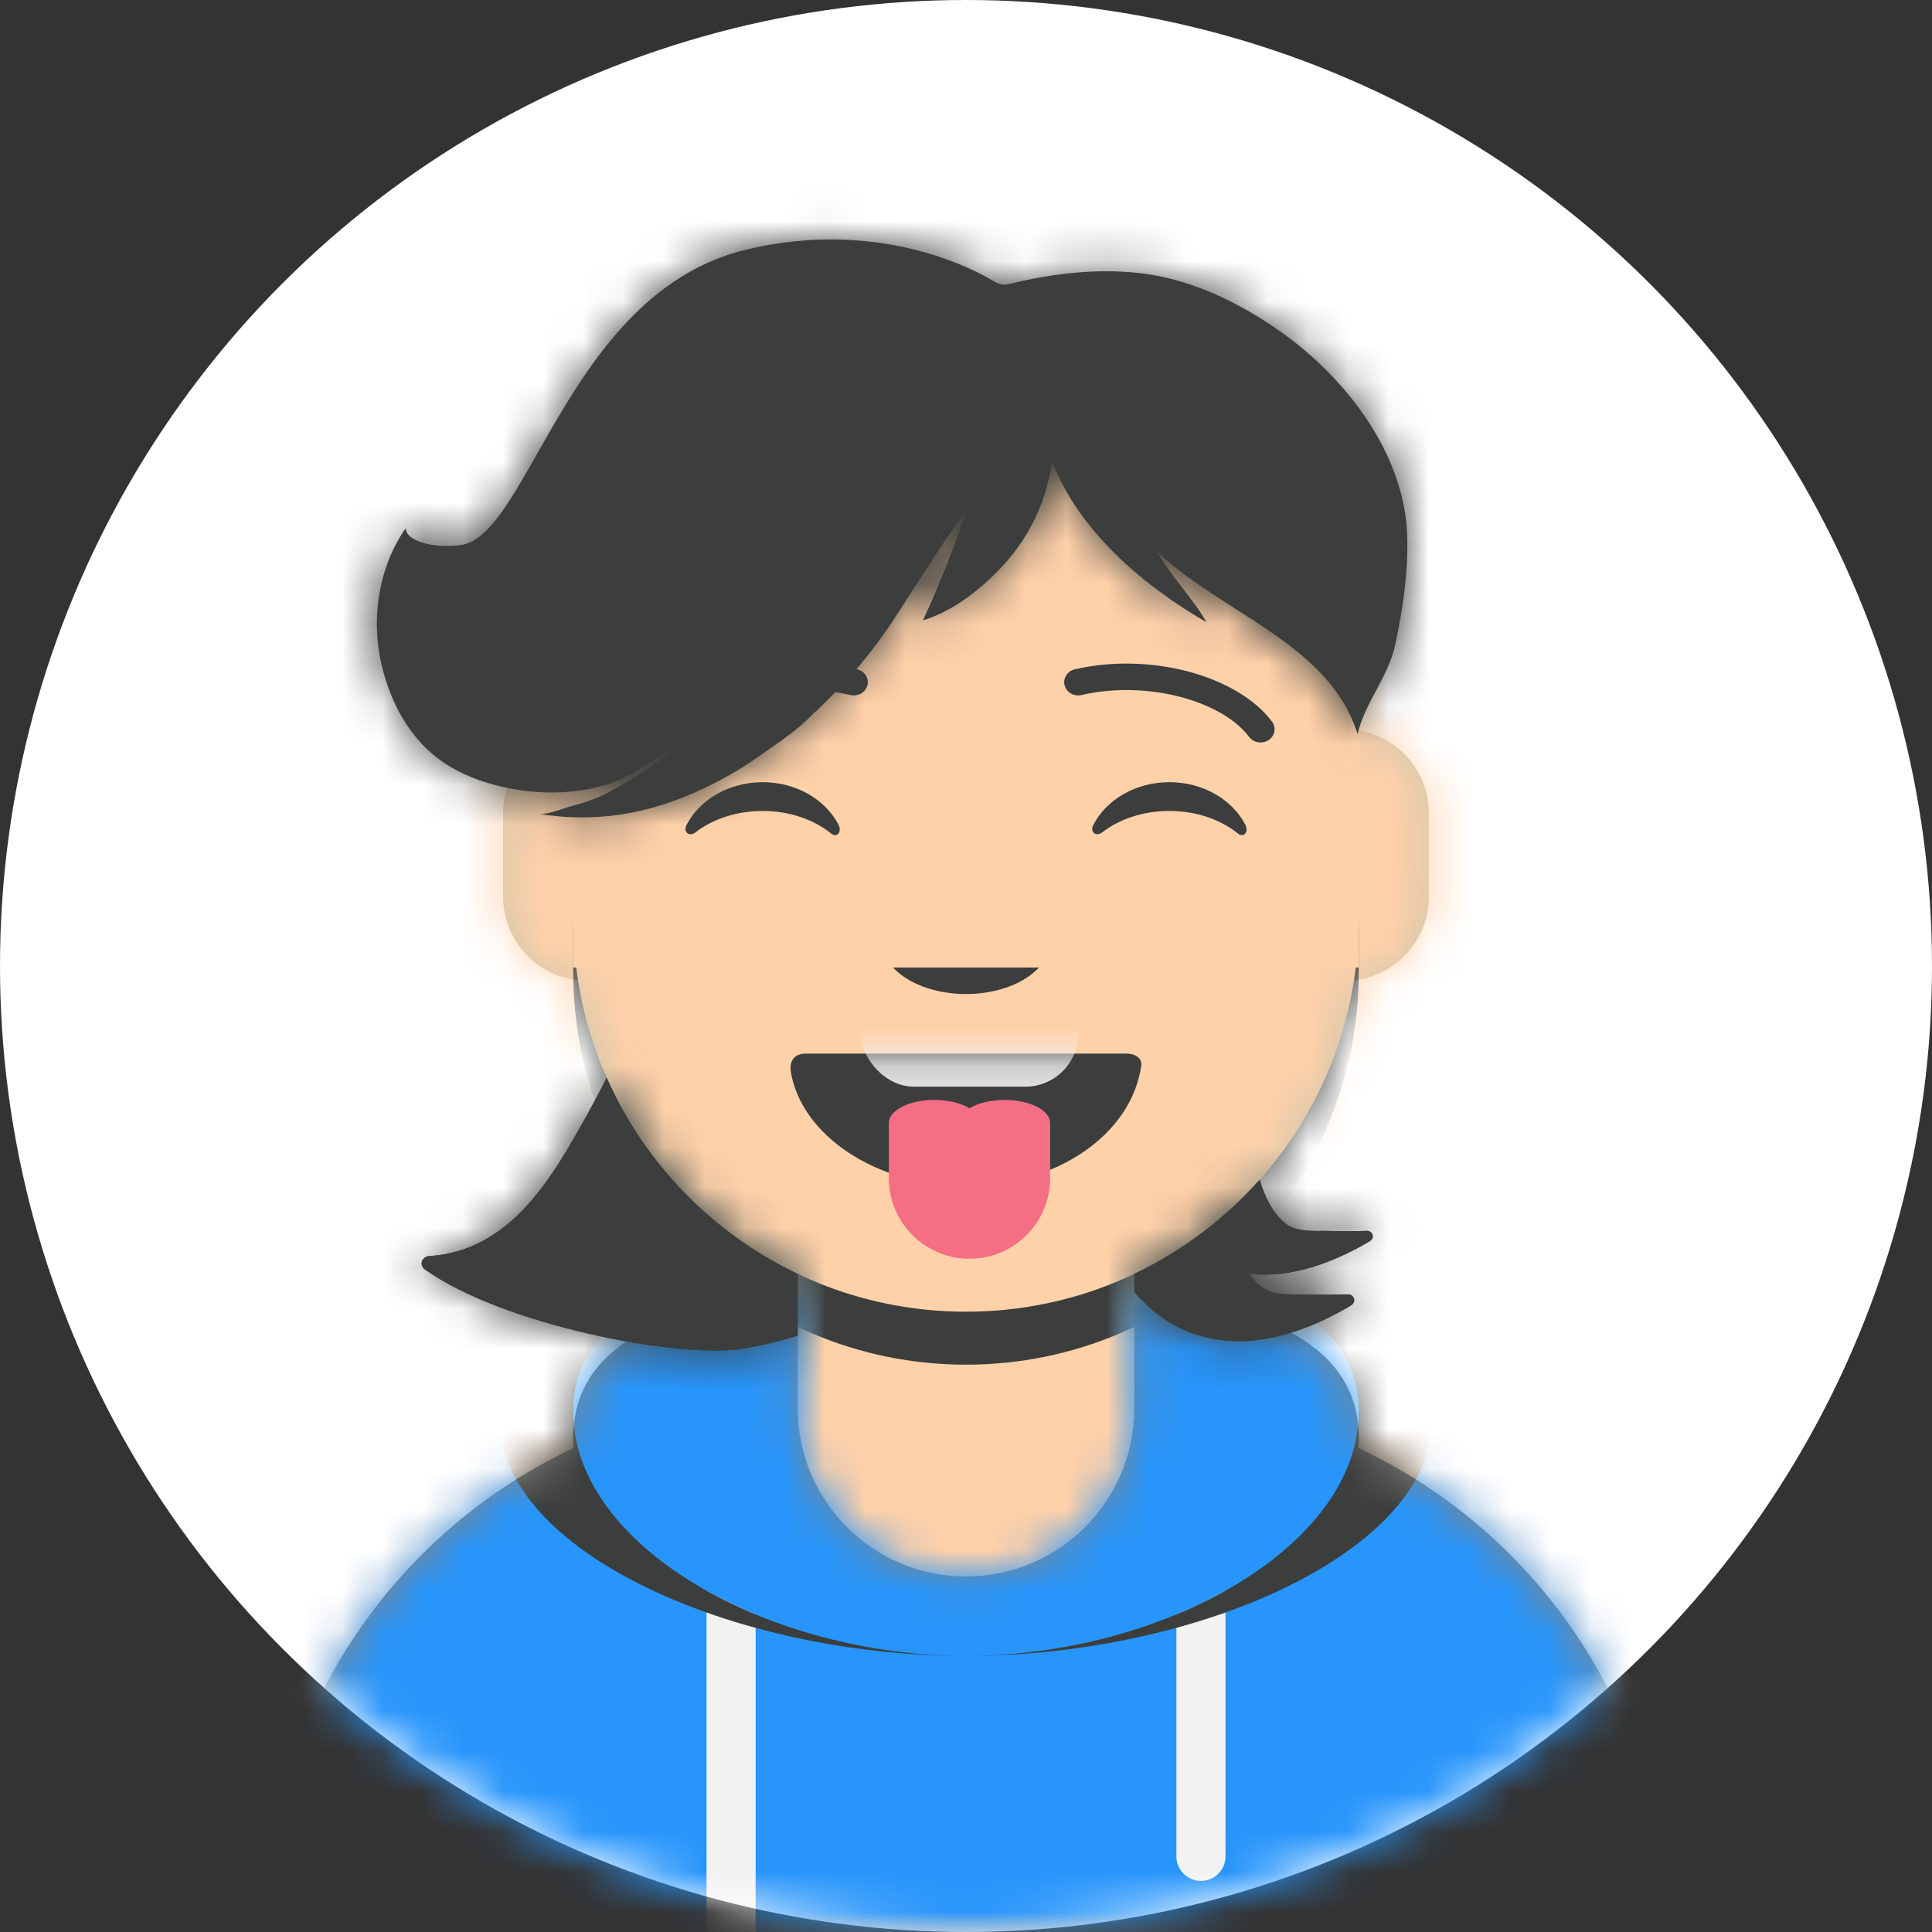 <svg width="48" height="48" viewBox="0 0 48 48" fill="none" xmlns="http://www.w3.org/2000/svg">
<rect x="0" y="0" width="48" height="48" fill="#333333" stroke="none"/>
<circle cx="24" cy="24" r="24" fill="white"/>
<mask id="mask0" mask-type="alpha" maskUnits="userSpaceOnUse" x="0" y="0" width="48" height="48">
<circle cx="24" cy="24" r="24" fill="#FFD1A9"/>
</mask>
<g mask="url(#mask0)">
<path fill-rule="evenodd" clip-rule="evenodd" d="M24 7.922C18.611 7.922 14.242 12.291 14.242 17.68V18.147C13.253 18.312 12.5 19.173 12.5 20.209V22.276C12.5 23.353 13.314 24.239 14.361 24.354C14.867 27.586 16.96 30.292 19.818 31.65V34.727C12.497 34.769 6.576 40.716 6.576 48.047H41.424C41.424 40.716 35.502 34.769 28.182 34.727V31.65C31.04 30.292 33.133 27.586 33.639 24.354C34.686 24.239 35.5 23.353 35.5 22.276V20.209C35.5 19.173 34.746 18.312 33.758 18.147V17.68C33.758 12.291 29.389 7.922 24 7.922Z" fill="#D0C6AC"/>
<mask id="mask1" mask-type="alpha" maskUnits="userSpaceOnUse" x="6" y="7" width="36" height="42">
<path fill-rule="evenodd" clip-rule="evenodd" d="M24 7.922C18.611 7.922 14.242 12.291 14.242 17.68V18.147C13.253 18.312 12.5 19.173 12.5 20.209V22.276C12.5 23.353 13.314 24.239 14.361 24.354C14.867 27.586 16.96 30.292 19.818 31.65V34.727C12.497 34.769 6.576 40.716 6.576 48.047H41.424C41.424 40.716 35.502 34.769 28.182 34.727V31.65C31.04 30.292 33.133 27.586 33.639 24.354C34.686 24.239 35.5 23.353 35.5 22.276V20.209C35.5 19.173 34.746 18.312 33.758 18.147V17.68C33.758 12.291 29.389 7.922 24 7.922Z" fill="white"/>
</mask>
<g mask="url(#mask1)">
<rect x="1" y="7.922" width="46" height="40.125" fill="#FFD1A9"/>
<path fill-rule="evenodd" clip-rule="evenodd" d="M14.242 22.831V24.147C14.242 29.536 18.611 33.905 24 33.905C29.389 33.905 33.758 29.536 33.758 24.147V22.831C33.758 28.22 29.389 32.589 24 32.589C18.611 32.589 14.242 28.22 14.242 22.831Z" fill="#3B3E3C"/>
</g>
<path fill-rule="evenodd" clip-rule="evenodd" d="M19.818 32.107C16.664 32.44 14.242 33.356 14.242 35.726C14.242 35.811 14.245 35.895 14.252 35.978C9.717 38.103 6.576 42.708 6.576 48.047H41.424C41.424 42.708 38.283 38.103 33.748 35.978C33.754 35.895 33.758 35.811 33.758 35.726C33.758 33.356 31.336 32.44 28.182 32.107V34.985C28.182 37.295 26.309 39.167 24 39.167C21.69 39.167 19.818 37.295 19.818 34.985V32.107Z" fill="#828482"/>
<mask id="mask2" mask-type="alpha" maskUnits="userSpaceOnUse" x="6" y="32" width="36" height="17">
<path fill-rule="evenodd" clip-rule="evenodd" d="M19.818 32.107C16.664 32.44 14.242 33.356 14.242 35.726C14.242 35.811 14.245 35.895 14.252 35.978C9.717 38.103 6.576 42.708 6.576 48.047H41.424C41.424 42.708 38.283 38.103 33.748 35.978C33.754 35.895 33.758 35.811 33.758 35.726C33.758 33.356 31.336 32.44 28.182 32.107V34.985C28.182 37.295 26.309 39.167 24 39.167C21.69 39.167 19.818 37.295 19.818 34.985V32.107Z" fill="white"/>
</mask>
<g mask="url(#mask2)">
<rect x="1" y="29.958" width="46" height="18.089" fill="#2795FB"/>
<path fill-rule="evenodd" clip-rule="evenodd" d="M17.553 39.52C17.937 39.736 18.345 39.933 18.773 40.111V48.047H17.553V39.52ZM30.447 39.52C30.063 39.736 29.655 39.933 29.227 40.111V46.122C29.227 46.459 29.5 46.731 29.837 46.731C30.174 46.731 30.447 46.459 30.447 46.122V39.52Z" fill="#F2F2F2"/>
<path fill-rule="evenodd" clip-rule="evenodd" d="M33.758 35.068C33.758 38.422 28.91 41.14 24 41.14C19.09 41.14 14.242 38.422 14.242 35.068C14.242 33.527 15.266 32.601 16.849 32.05C14.227 32.519 12.413 33.451 12.413 35.271C12.413 38.512 18.169 41.14 24 41.14C29.831 41.14 35.587 38.512 35.587 35.271C35.587 33.451 33.773 32.519 31.151 32.05C32.734 32.601 33.758 33.527 33.758 35.068Z" fill="#3B3E3C"/>
</g>
<path fill-rule="evenodd" clip-rule="evenodd" d="M19.644 26.605C19.89 28.187 21.746 29.465 24 29.465C26.26 29.465 28.12 28.179 28.356 26.462C28.374 26.396 28.317 26.176 27.977 26.176C24.495 26.176 21.864 26.176 20.023 26.176C19.711 26.176 19.621 26.38 19.644 26.605Z" fill="#3B3E3C"/>
<mask id="mask3" mask-type="alpha" maskUnits="userSpaceOnUse" x="19" y="26" width="10" height="4">
<path fill-rule="evenodd" clip-rule="evenodd" d="M19.644 26.605C19.89 28.187 21.746 29.465 24 29.465C26.26 29.465 28.12 28.179 28.356 26.462C28.374 26.396 28.317 26.176 27.977 26.176C24.495 26.176 21.864 26.176 20.023 26.176C19.711 26.176 19.621 26.38 19.644 26.605Z" fill="white"/>
</mask>
<g mask="url(#mask3)">
<rect x="21.387" y="24.367" width="5.402" height="2.631" rx="1.316" fill="#F2F2F2"/>
</g>
<path fill-rule="evenodd" clip-rule="evenodd" d="M26.091 27.913C26.091 27.91 26.091 27.906 26.091 27.902C26.091 27.584 25.584 27.327 24.958 27.327C24.608 27.327 24.295 27.408 24.087 27.535C23.879 27.408 23.566 27.327 23.216 27.327C22.59 27.327 22.083 27.584 22.083 27.902L22.084 27.913L22.083 27.924V29.27C22.083 30.376 22.98 31.273 24.087 31.273C25.194 31.273 26.091 30.376 26.091 29.27V27.924C26.091 27.92 26.091 27.917 26.091 27.913Z" fill="#F46E84"/>
<path fill-rule="evenodd" clip-rule="evenodd" d="M21.909 23.38C21.909 24.107 22.845 24.696 24 24.696C25.155 24.696 26.091 24.107 26.091 23.38" fill="#3B3E3C"/>
<rect x="14.242" y="16.802" width="19.515" height="7.236" fill="#FFD1A9"/>
<path fill-rule="evenodd" clip-rule="evenodd" d="M17.058 20.494C17.38 19.869 18.104 19.433 18.947 19.433C19.786 19.433 20.508 19.866 20.831 20.487C20.927 20.672 20.791 20.823 20.653 20.711C20.226 20.364 19.619 20.148 18.947 20.148C18.295 20.148 17.705 20.351 17.281 20.678C17.125 20.798 16.964 20.676 17.058 20.494Z" fill="#3B3E3C"/>
<path fill-rule="evenodd" clip-rule="evenodd" d="M27.164 20.494C27.486 19.869 28.211 19.433 29.053 19.433C29.892 19.433 30.614 19.866 30.938 20.487C31.034 20.672 30.897 20.823 30.759 20.711C30.332 20.364 29.726 20.148 29.053 20.148C28.401 20.148 27.811 20.351 27.387 20.678C27.232 20.798 27.07 20.676 27.164 20.494Z" fill="#3B3E3C"/>
<path d="M16.966 18.308C17.648 17.402 19.518 16.894 21.129 17.268C21.316 17.311 21.505 17.203 21.551 17.027C21.597 16.85 21.482 16.672 21.295 16.629C19.425 16.195 17.259 16.784 16.398 17.927C16.287 18.075 16.323 18.281 16.48 18.386C16.637 18.491 16.855 18.456 16.966 18.308Z" fill="#3B3E3C"/>
<path d="M31.034 18.308C30.352 17.402 28.482 16.894 26.871 17.268C26.684 17.311 26.495 17.203 26.45 17.027C26.404 16.85 26.518 16.672 26.705 16.629C28.576 16.195 30.741 16.784 31.602 17.927C31.714 18.075 31.677 18.281 31.52 18.386C31.363 18.491 31.146 18.456 31.034 18.308Z" fill="#3B3E3C"/>
<mask id="mask4" mask-type="alpha" maskUnits="userSpaceOnUse" x="1" y="2" width="46" height="47">
<rect x="1" y="2.002" width="46" height="46.045" fill="white"/>
</mask>
<g mask="url(#mask4)">
<path fill-rule="evenodd" clip-rule="evenodd" d="M31.797 8.227C33.457 9.395 34.892 11.283 34.961 13.296C34.991 14.202 34.853 15.142 34.661 16.029C34.573 16.434 34.38 16.795 34.189 17.155C34.003 17.504 33.818 17.852 33.729 18.238C33.271 16.77 31.972 15.94 30.679 15.115C29.99 14.675 29.303 14.236 28.747 13.703C28.924 14.021 29.148 14.311 29.372 14.6C29.588 14.879 29.804 15.158 29.975 15.459C28.364 14.527 26.803 13.177 26.137 11.464C26.013 12.351 25.663 13.172 25.072 13.876C24.547 14.5 23.751 15.17 22.93 15.412C23.353 14.506 23.714 13.567 24.046 12.628C23.735 13.009 22.788 14.484 22.372 15.133C22.317 15.217 22.272 15.288 22.238 15.34C21.95 15.787 21.626 16.215 21.279 16.623C21.116 16.814 20.943 16.999 20.768 17.181C20.666 17.287 20.563 17.391 20.457 17.492C20.45 17.499 20.434 17.515 20.414 17.535C20.328 17.622 20.166 17.785 20.298 17.625C19.974 18.011 19.522 18.325 19.094 18.623C19.011 18.681 18.93 18.737 18.85 18.794C18.353 19.147 17.811 19.447 17.248 19.695C16.012 20.239 14.742 20.441 13.395 20.221C13.553 20.237 13.805 20.154 14.01 20.086C14.091 20.059 14.165 20.035 14.223 20.02C14.538 19.939 14.828 19.837 15.114 19.688C15.684 19.39 16.22 19.035 16.713 18.632C16.475 18.728 16.26 18.866 16.043 19.005C15.83 19.143 15.616 19.281 15.377 19.379C14.979 19.544 14.585 19.63 14.152 19.67C13.2 19.757 12.062 19.551 11.239 19.08C10.281 18.532 9.75 17.591 9.498 16.59C9.205 15.428 9.387 14.117 10.078 13.125C10.101 13.477 10.851 13.629 11.457 13.54C12.115 13.445 12.668 12.468 13.359 11.25C14.435 9.351 15.845 6.865 18.501 6.212C21.979 5.357 24.462 6.849 24.673 6.978C24.884 7.107 24.986 7.081 25.183 7.031C25.22 7.022 25.259 7.012 25.304 7.002C26.41 6.752 27.614 6.639 28.737 6.85C29.842 7.057 30.901 7.597 31.797 8.227ZM13.359 20.215C13.371 20.217 13.383 20.219 13.395 20.221C13.383 20.219 13.371 20.217 13.359 20.215ZM14.592 27.687C14.759 27.387 14.919 27.082 15.072 26.776C16.019 28.914 17.71 30.649 19.818 31.65V33.183C19.407 33.313 18.963 33.422 18.472 33.505C16.901 33.771 12.491 32.925 10.553 31.535C10.406 31.428 10.48 31.219 10.67 31.207C12.702 31.076 13.742 29.212 14.574 27.719L14.592 27.687ZM28.182 32.104V31.65C29.372 31.084 30.43 30.285 31.296 29.31C31.422 29.729 31.608 30.131 31.938 30.399C32.168 30.588 32.545 30.585 32.868 30.582C32.941 30.582 33.012 30.581 33.078 30.583C33.369 30.591 33.661 30.592 33.952 30.58C34.098 30.574 34.163 30.747 34.045 30.826C34.022 30.842 33.999 30.856 33.977 30.869C33.794 30.977 33.604 31.076 33.41 31.168C32.971 31.374 32.507 31.537 32.02 31.617C31.686 31.672 31.355 31.683 31.035 31.646C31.119 31.765 31.217 31.872 31.331 31.965C31.576 32.166 31.979 32.163 32.324 32.161C32.402 32.16 32.477 32.16 32.547 32.162C32.858 32.17 33.169 32.171 33.48 32.158C33.636 32.152 33.706 32.337 33.579 32.422C33.555 32.438 33.531 32.453 33.507 32.468C33.311 32.583 33.109 32.689 32.903 32.786C32.433 33.007 31.938 33.181 31.418 33.267C30.46 33.425 29.524 33.237 28.771 32.657C28.559 32.493 28.361 32.307 28.182 32.104Z" fill="#3B3E3C"/>
<mask id="mask5" mask-type="alpha" maskUnits="userSpaceOnUse" x="9" y="5" width="26" height="29">
<path fill-rule="evenodd" clip-rule="evenodd" d="M31.797 8.227C33.457 9.395 34.892 11.283 34.961 13.296C34.991 14.202 34.853 15.142 34.661 16.029C34.573 16.434 34.38 16.795 34.189 17.155C34.003 17.504 33.818 17.852 33.729 18.238C33.271 16.77 31.972 15.94 30.679 15.115C29.99 14.675 29.303 14.236 28.747 13.703C28.924 14.021 29.148 14.311 29.372 14.6C29.588 14.879 29.804 15.158 29.975 15.459C28.364 14.527 26.803 13.177 26.137 11.464C26.013 12.351 25.663 13.172 25.072 13.876C24.547 14.5 23.751 15.17 22.93 15.412C23.353 14.506 23.714 13.567 24.046 12.628C23.735 13.009 22.788 14.484 22.372 15.133C22.317 15.217 22.272 15.288 22.238 15.34C21.95 15.787 21.626 16.215 21.279 16.623C21.116 16.814 20.943 16.999 20.768 17.181C20.666 17.287 20.563 17.391 20.457 17.492C20.45 17.499 20.434 17.515 20.414 17.535C20.328 17.622 20.166 17.785 20.298 17.625C19.974 18.011 19.522 18.325 19.094 18.623C19.011 18.681 18.93 18.737 18.85 18.794C18.353 19.147 17.811 19.447 17.248 19.695C16.012 20.239 14.742 20.441 13.395 20.221C13.553 20.237 13.805 20.154 14.01 20.086C14.091 20.059 14.165 20.035 14.223 20.02C14.538 19.939 14.828 19.837 15.114 19.688C15.684 19.39 16.22 19.035 16.713 18.632C16.475 18.728 16.26 18.866 16.043 19.005C15.83 19.143 15.616 19.281 15.377 19.379C14.979 19.544 14.585 19.63 14.152 19.67C13.2 19.757 12.062 19.551 11.239 19.08C10.281 18.532 9.75 17.591 9.498 16.59C9.205 15.428 9.387 14.117 10.078 13.125C10.101 13.477 10.851 13.629 11.457 13.54C12.115 13.445 12.668 12.468 13.359 11.25C14.435 9.351 15.845 6.865 18.501 6.212C21.979 5.357 24.462 6.849 24.673 6.978C24.884 7.107 24.986 7.081 25.183 7.031C25.22 7.022 25.259 7.012 25.304 7.002C26.41 6.752 27.614 6.639 28.737 6.85C29.842 7.057 30.901 7.597 31.797 8.227ZM13.359 20.215C13.371 20.217 13.383 20.219 13.395 20.221C13.383 20.219 13.371 20.217 13.359 20.215ZM14.592 27.687C14.759 27.387 14.919 27.082 15.072 26.776C16.019 28.914 17.71 30.649 19.818 31.65V33.183C19.407 33.313 18.963 33.422 18.472 33.505C16.901 33.771 12.491 32.925 10.553 31.535C10.406 31.428 10.48 31.219 10.67 31.207C12.702 31.076 13.742 29.212 14.574 27.719L14.592 27.687ZM28.182 32.104V31.65C29.372 31.084 30.43 30.285 31.296 29.31C31.422 29.729 31.608 30.131 31.938 30.399C32.168 30.588 32.545 30.585 32.868 30.582H32.868C32.942 30.582 33.012 30.581 33.078 30.583C33.369 30.591 33.661 30.592 33.952 30.58C34.098 30.574 34.163 30.747 34.045 30.826C34.022 30.842 33.999 30.856 33.977 30.869C33.794 30.977 33.604 31.076 33.41 31.168C32.971 31.374 32.507 31.537 32.02 31.617C31.686 31.672 31.355 31.683 31.035 31.646C31.119 31.765 31.217 31.872 31.331 31.965C31.576 32.166 31.979 32.163 32.324 32.161C32.402 32.16 32.477 32.16 32.547 32.162C32.858 32.17 33.169 32.171 33.48 32.158C33.636 32.152 33.706 32.337 33.579 32.422C33.555 32.438 33.531 32.453 33.507 32.468C33.311 32.583 33.109 32.689 32.903 32.786C32.433 33.007 31.938 33.181 31.418 33.267C30.46 33.425 29.524 33.237 28.771 32.657C28.559 32.493 28.361 32.307 28.182 32.104Z" fill="white"/>
</mask>
<g mask="url(#mask5)">
<rect x="1" y="2.002" width="46" height="46.045" fill="#3B3E3C"/>
</g>
<path fill-rule="evenodd" clip-rule="evenodd" d="M15.072 26.776C14.919 27.082 14.759 27.387 14.592 27.687L14.574 27.719C13.742 29.212 12.702 31.076 10.67 31.207C10.48 31.219 10.406 31.428 10.553 31.535C12.491 32.925 16.901 33.771 18.472 33.505C18.963 33.422 19.407 33.313 19.818 33.183V31.65C17.71 30.649 16.019 28.914 15.072 26.776ZM28.182 31.65V32.104C28.361 32.307 28.559 32.494 28.771 32.657C29.524 33.237 30.46 33.425 31.418 33.267C31.938 33.181 32.433 33.007 32.903 32.786C33.109 32.689 33.311 32.583 33.507 32.468C33.531 32.453 33.555 32.438 33.579 32.422C33.706 32.337 33.636 32.152 33.48 32.158C33.169 32.171 32.858 32.17 32.547 32.162C32.477 32.16 32.402 32.16 32.324 32.161C31.979 32.163 31.576 32.166 31.331 31.965C31.217 31.872 31.119 31.765 31.035 31.646C31.355 31.683 31.686 31.672 32.02 31.617C32.507 31.537 32.971 31.374 33.41 31.168C33.604 31.076 33.794 30.977 33.977 30.869C33.999 30.856 34.022 30.842 34.045 30.826C34.163 30.747 34.098 30.574 33.952 30.58C33.661 30.592 33.369 30.591 33.078 30.583C33.012 30.581 32.941 30.582 32.868 30.582C32.545 30.585 32.168 30.588 31.938 30.399C31.608 30.131 31.422 29.729 31.296 29.31C30.43 30.285 29.372 31.084 28.182 31.65Z" fill="#3B3E3C"/>
</g>
</g>
</svg>
